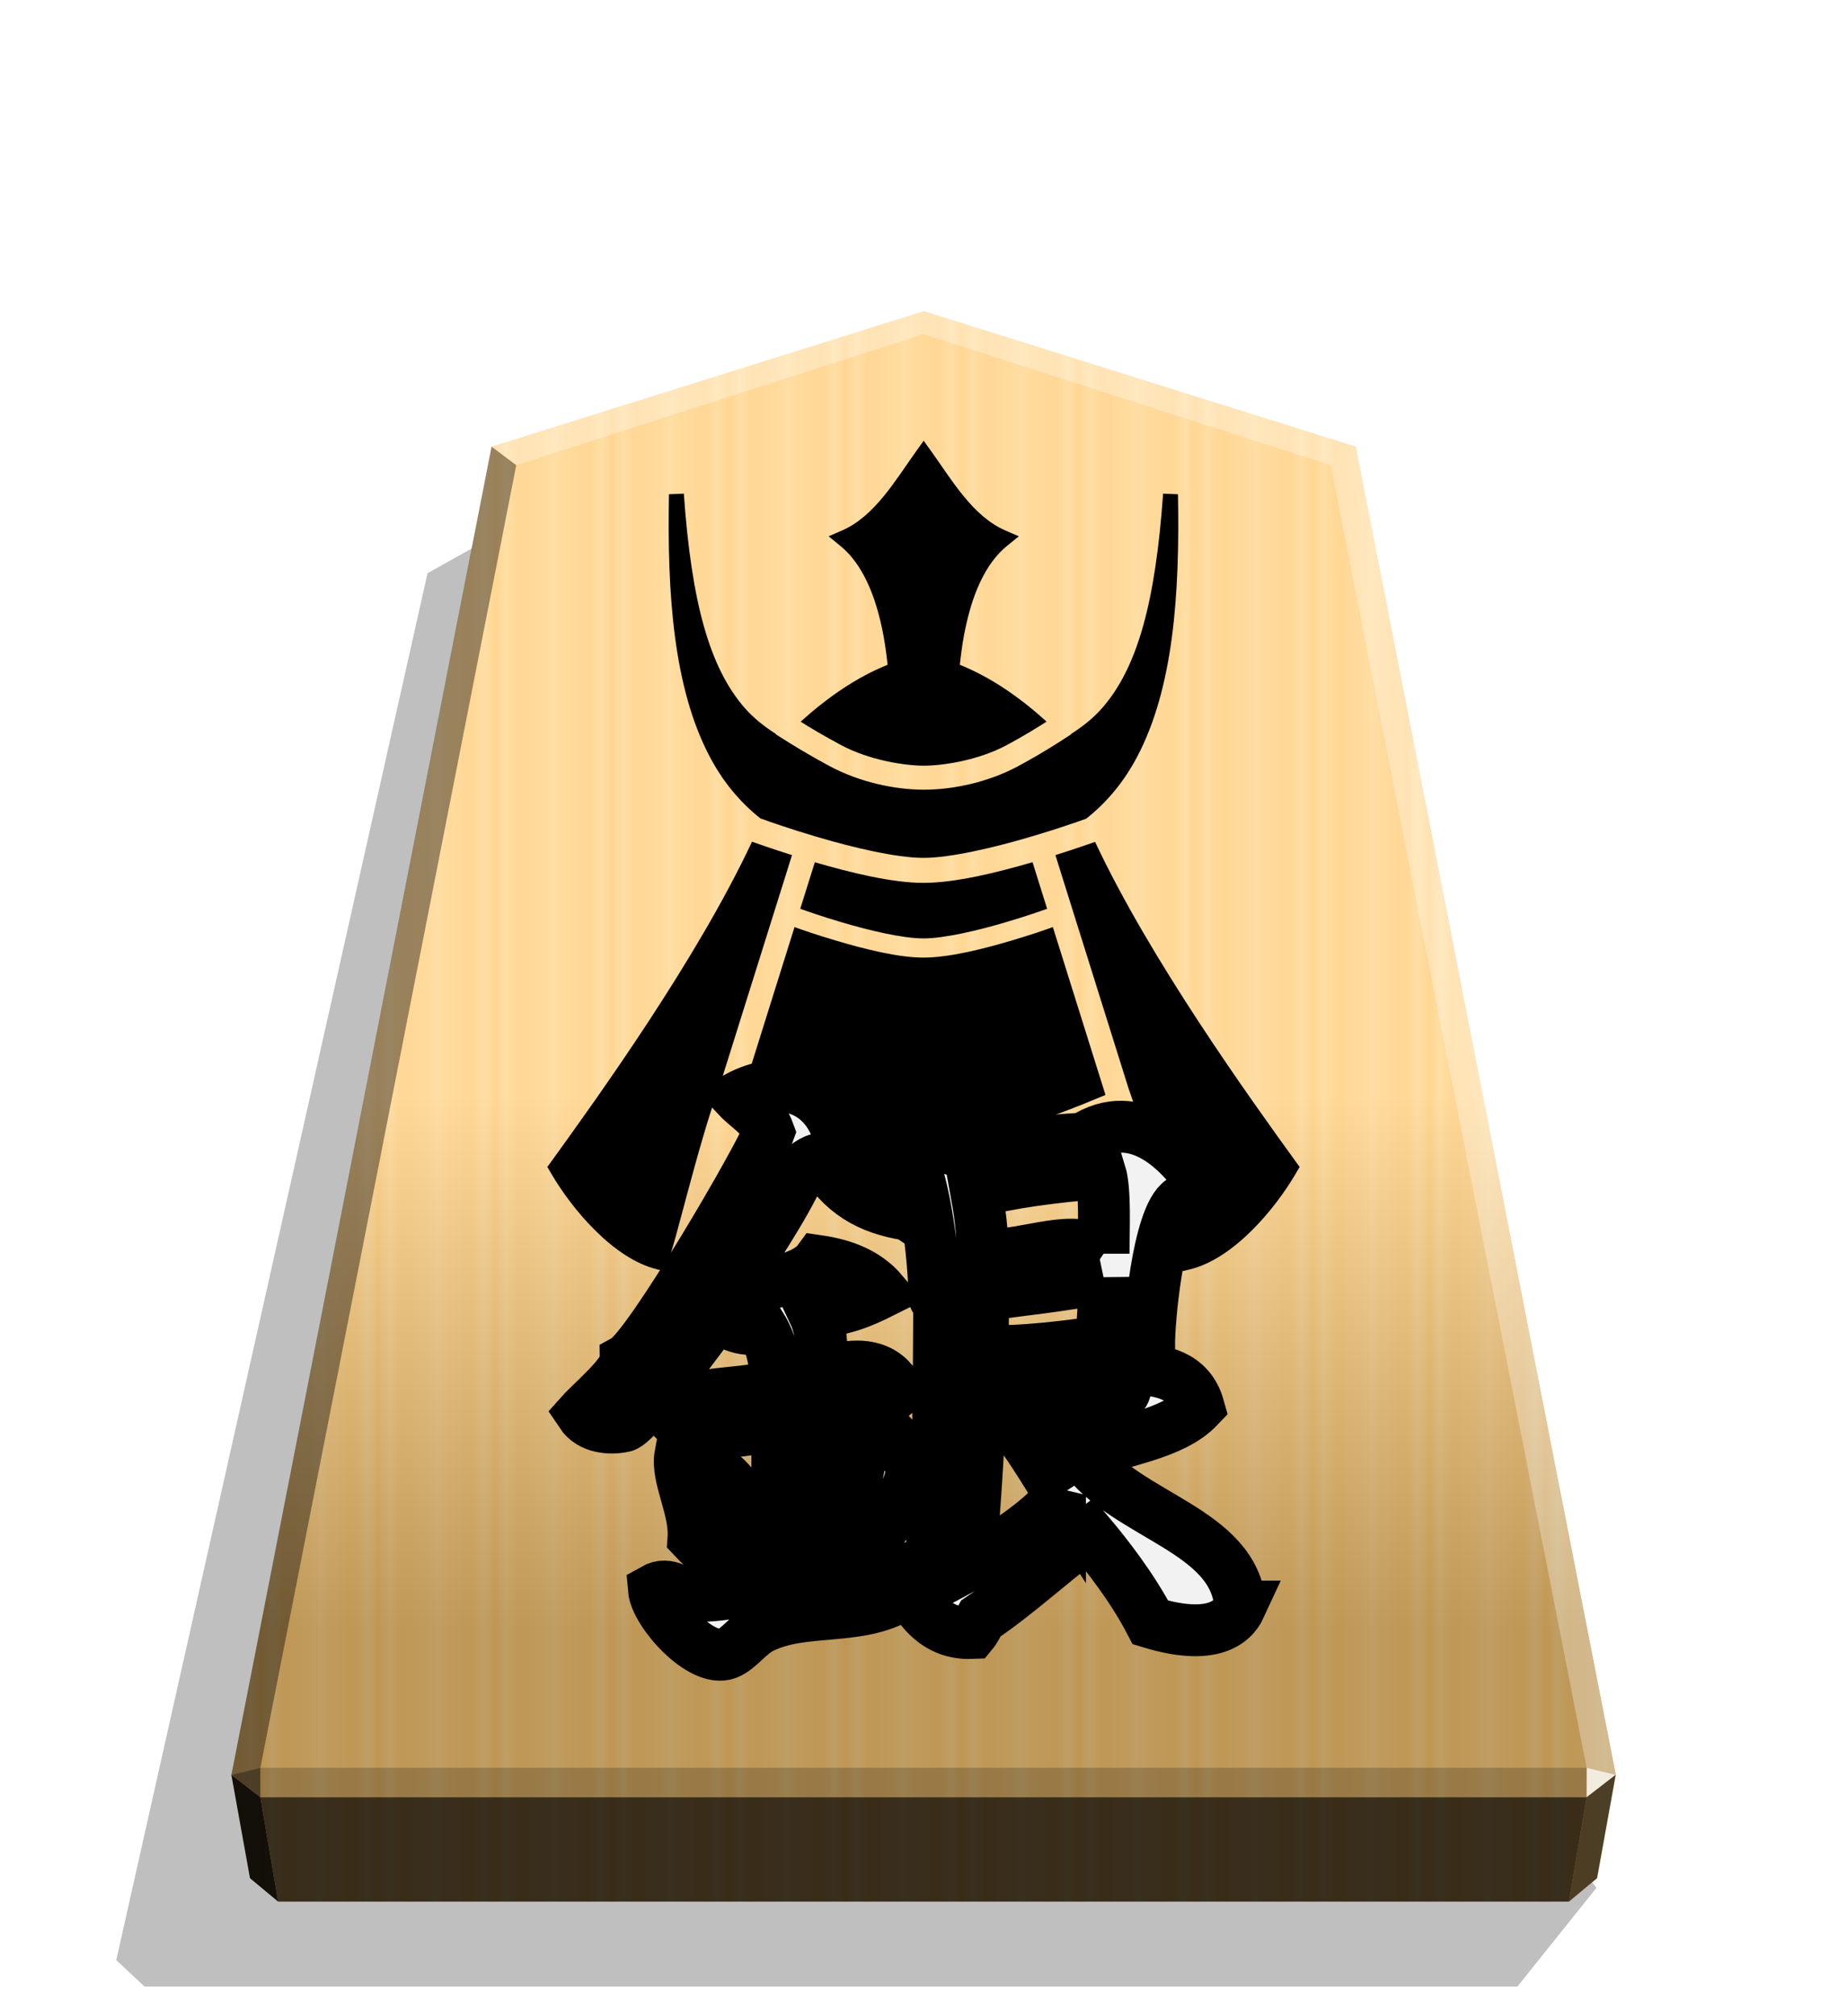 <?xml version="1.0" encoding="UTF-8" standalone="no"?>
<svg
   width="498.898"
   height="544.252"
   viewBox="0 0 1320 1440"
   version="1.1"
   id="svg35"
   sodipodi:docname="0GI.svg"
   inkscape:version="1.3 (0e150ed6c4, 2023-07-21)"
   xmlns:inkscape="http://www.inkscape.org/namespaces/inkscape"
   xmlns:sodipodi="http://sodipodi.sourceforge.net/DTD/sodipodi-0.dtd"
   xmlns="http://www.w3.org/2000/svg"
   xmlns:svg="http://www.w3.org/2000/svg">
  <sodipodi:namedview
     id="namedview35"
     pagecolor="#ffffff"
     bordercolor="#666666"
     borderopacity="1.0"
     inkscape:showpageshadow="2"
     inkscape:pageopacity="0.0"
     inkscape:pagecheckerboard="0"
     inkscape:deskcolor="#d1d1d1"
     inkscape:zoom="1.1621583"
     inkscape:cx="343.75696"
     inkscape:cy="305.46613"
     inkscape:window-width="1916"
     inkscape:window-height="2022"
     inkscape:window-x="5740"
     inkscape:window-y="0"
     inkscape:window-maximized="0"
     inkscape:current-layer="svg35" />
  <style
     id="style1"><![CDATA[.B{color-interpolation-filters:sRGB}]]></style>
  <defs
     id="defs14">
    <linearGradient
       id="A"
       x1="-1430.769"
       y1="-77.47"
       x2="-1409.955"
       y2="-77.47"
       spreadMethod="reflect"
       gradientUnits="userSpaceOnUse">
      <stop
         offset="0"
         stop-color="#ffd285"
         id="stop1" />
      <stop
         offset=".232"
         stop-color="#ffcd79"
         id="stop2" />
      <stop
         offset=".616"
         stop-color="#ffca73"
         id="stop3" />
      <stop
         offset=".808"
         stop-color="#ffd386"
         id="stop4" />
      <stop
         offset="1"
         stop-color="#ffc86e"
         id="stop5" />
    </linearGradient>
    <linearGradient
       id="B"
       x1="-899.905"
       y1="-344.262"
       x2="-899.906"
       y2="125.211"
       gradientUnits="userSpaceOnUse">
      <stop
         offset=".597"
         stop-color="#fff"
         id="stop6" />
      <stop
         offset="1"
         id="stop7" />
    </linearGradient>
    <filter
       id="C"
       x="-0.011"
       y="-0.011"
       width="1.022"
       height="1.022"
       class="B">
      <feGaussianBlur
         stdDeviation="2.441"
         id="feGaussianBlur7" />
    </filter>
    <filter
       id="D"
       x="-0.045"
       y="-0.052"
       width="1.089"
       height="1.104"
       class="B">
      <feGaussianBlur
         stdDeviation="8.635"
         id="feGaussianBlur8" />
    </filter>
    <clipPath
       id="E">
      <path
         d="M895.511 704.042c-3.776-55.22-81.178-64.187-112.8-108.08 27.374-10.855 64.187-14.631 83.066-34.454-6.608-23.598-27.846-25.958-42.949-27.374 3.776-4.248 6.608-8.967 7.552-15.575-.472-16.047 6.136-92.977 23.126-104.305 4.72-3.304 11.327-1.888 16.991-8.967-16.519-25.486-48.613-60.412-87.314-35.397-28.79.944-59.468 7.079-79.762 8.967-17.935 1.888-32.566-13.215-50.028-8.495-3.304 11.327 6.608 19.823 11.799 26.43 6.136 21.71 10.855 52.86 11.799 86.37 0 2.832 4.248.944 3.304 4.72-.472 55.22.472 122.239-7.08 192.09-7.551-4.72-16.047-5.664-21.71.944 8.967 13.215 19.823 43.421 52.388 42.005 2.36-2.832 3.776-6.136 6.136-10.383 25.486-16.991 49.084-39.173 77.402-60.412 12.743 15.103 31.15 38.701 43.893 63.243 26.43 8.023 50.028 9.439 64.187-11.327zm-235.039-96.753c.472-13.215-34.454-53.804-42.949-35.869 2.36 5.192 4.72 9.439 6.608 15.103 1.888 21.238-11.327 51.444-21.239 77.402 12.271 0 17.463-9.439 25.014-.944 8.967-11.327 31.622-37.285 32.566-55.692zm-2.36-183.123c0-33.038-31.15-52.86-51.444-62.3-11.327-28.79-40.589-37.757-70.323-21.71 7.552 8.023 17.935 13.215 22.182 25.014-6.136 17.463-85.426 153.389-102.417 162.828 0 9.911-23.598 29.262-31.622 38.229 6.608 9.911 20.295 11.327 30.678 8.967 9.911-2.36 61.356-72.211 65.131-77.874 8.023 2.832 18.879 11.799 33.038 7.08 6.136 9.911 9.911 22.182 10.383 40.589-19.823 9.439-63.243 2.832-76.931 20.766 17.935 24.542 51.916 9.911 77.874 9.911 0 30.206 0 82.122-2.832 112.328-12.271 2.832-40.117 9.911-57.58 8.023-9.911-.944-16.991-10.383-27.846-4.248 1.416 16.519 33.982 52.86 52.388 45.781 8.495-3.304 15.103-13.687 24.542-18.407 30.206-15.103 69.379-4.248 100.057-23.126-11.327-16.991-33.982-22.182-63.715-13.215l5.664-113.744c20.767-5.664 41.533-6.607 55.692-18.879-5.664-12.271-20.767-25.486-56.164-11.799 1.416-12.271 3.304-28.318-4.248-44.365 21.238-1.888 33.038-6.608 49.085-14.631-10.855-12.743-26.43-19.351-45.781-22.182-10.383 14.159-44.837 18.407-62.3 19.351 11.799-19.351 38.229-57.58 49.556-83.538 3.304-3.304 8.023-8.023 15.103-8.967 14.159 24.07 33.51 35.869 61.828 40.117zM542.953 679.5c0-14.159-6.608-27.846-6.136-39.173 0-3.304 3.304-4.72 2.832-8.495-3.304-18.407-29.262-35.397-44.365-35.869-2.832 15.575 10.855 38.701 9.439 58.996 8.495 8.967 21.71 22.182 38.229 24.542zm254.862-227.488c-22.654-15.103-50.5.944-86.842 1.416.944-16.519-2.36-35.397-4.248-45.781 21.71-6.136 57.108-10.855 88.73-13.215 3.776 12.271 2.36 40.117 2.36 57.58zm0 16.991c.472 19.823-.472 28.79-1.888 45.781-19.823 2.832-57.58 8.023-85.426 6.608 1.416-8.495.944-30.206 1.416-39.645 25.014-3.776 56.636-6.608 85.898-12.743zm14.159 70.795c2.832 5.664 2.36 12.743-3.776 15.103-9.911 5.192-26.902 17.463-39.645 23.598-8.495-5.664-23.126-23.126-33.982-31.15 22.182-1.888 54.276-3.776 77.402-7.551zm-45.309 84.482c-6.608 13.215-41.061 37.285-64.187 49.557 1.416-16.991 6.608-86.842 7.551-122.239 24.542 17.935 39.645 46.253 56.636 72.683z"
         fill="#000"
         stroke-width="23.417"
         id="path8" />
    </clipPath>
    <clipPath
       id="F">
      <path
         d="M656.251 790.644c-6.162 0-11.121 4.958-11.121 11.121v164.641L528.709 849.984a11.1 11.1 0 0 0-15.73 0l-5.302 5.302c-4.357 4.357-4.357 11.378 0 15.735l131.289 131.289L507.676 1133.6a11.1 11.1 0 0 0 0 15.73l5.302 5.302a11.1 11.1 0 0 0 15.73 0l131.289-131.294 131.294 131.294a11.1 11.1 0 0 0 15.73 0l5.302-5.302a11.1 11.1 0 0 0 0-15.73l-131.289-131.289 131.289-131.289c4.357-4.357 4.357-11.378 0-15.735l-5.302-5.302a11.1 11.1 0 0 0-15.73 0L674.87 966.401V801.765c0-6.162-4.958-11.121-11.121-11.121zm3.747 211.661h.011l-.011.011-.005-.011z"
         stroke-width="1.534"
         id="path9" />
    </clipPath>
    <filter
       id="G"
       x="-0.052"
       y="-0.044"
       width="1.105"
       height="1.089"
       class="B">
      <feGaussianBlur
         stdDeviation="6.784"
         id="feGaussianBlur9" />
    </filter>
    <filter
       id="H"
       x="-0.287"
       y="-0.305"
       width="1.574"
       height="1.61"
       class="B">
      <feGaussianBlur
         stdDeviation="1.688"
         id="feGaussianBlur10" />
    </filter>
    <filter
       id="I"
       x="-0.349"
       y="-0.385"
       width="1.699"
       height="1.769"
       class="B">
      <feGaussianBlur
         stdDeviation="1.688"
         id="feGaussianBlur11" />
    </filter>
    <filter
       id="J"
       x="-0.294"
       y="-0.541"
       width="1.588"
       height="2.082"
       class="B">
      <feGaussianBlur
         stdDeviation="1.688"
         id="feGaussianBlur12" />
    </filter>
    <filter
       id="K"
       x="-0.215"
       y="-0.323"
       width="1.429"
       height="1.645"
       class="B">
      <feGaussianBlur
         stdDeviation="1.688"
         id="feGaussianBlur13" />
    </filter>
    <filter
       id="L"
       x="-0.294"
       y="-0.456"
       width="1.588"
       height="1.912"
       class="B">
      <feGaussianBlur
         stdDeviation="1.688"
         id="feGaussianBlur14" />
    </filter>
  </defs>
  <path
     style="mix-blend-mode:multiply"
     d="M-2745.657 265.144l28.198 35.189h489.331l10.087-9.413-110.95-494.045-31.462-17.601z"
     transform="matrix(-2.005 0 0 2.005 -4364.078 816.662)"
     opacity=".5"
     filter="url(#C)"
     id="path14" />
  <path
     d="M-1215.57-304.058l-153.963 48.25-92.727 473.093 6.639 36.814 10.024 8.338h460.053l10.024-8.338 6.639-36.814-92.727-473.093z"
     fill="url(#A)"
     transform="matrix(2.005 0 0 2.005 3097.382 831.934)"
     id="path15" />
  <path
     d="M-899.905-344.262l-153.963 48.25-92.727 473.093 6.639 36.814 10.024 8.338h460.054l10.024-8.338 6.639-36.814-92.727-473.093z"
     opacity=".25"
     fill="url(#B)"
     transform="matrix(2.005 0 0 2.005 2464.431 912.549)"
     style="mix-blend-mode:overlay"
     id="path16" />
  <path
     d="M1133.938 1262.57l-.043 21.064 20.75-16.013-20.707-5.052z"
     opacity=".8"
     fill="#fff"
     id="path17" />
  <path
     d="M1154.645 1267.622l-20.75 16.013-12.661 74.524 20.099-16.719 13.312-73.818z"
     opacity=".6"
     id="path18" />
  <g
     fill="#fff"
     id="g21">
    <path
       d="M351.284 319.007l17.664 13.248L660 238.66v-16.402z"
       opacity=".3"
       id="path19" />
    <path
       d="M968.716 319.007l-17.664 13.248L660 238.66v-16.402z"
       opacity=".3"
       id="path20" />
    <path
       d="M968.716 319.007l-17.664 13.248 182.886 930.315 20.707 5.052z"
       opacity=".3"
       id="path21" />
  </g>
  <path
     d="M351.284 319.007l17.664 13.248-182.886 930.315-20.707 5.052z"
     opacity=".4"
     id="path22" />
  <path
     d="M165.355 1267.622l20.75 16.013 12.661 74.524-20.099-16.719-13.312-73.818z"
     opacity=".9"
     id="path23" />
  <path
     d="M186.062 1262.57l.043 21.064-20.75-16.013 20.707-5.052z"
     opacity=".6"
     id="path24" />
  <path
     d="M186.062 1262.57h947.876l-.043 21.064H186.105l-.043-21.064z"
     opacity=".2"
     id="path25" />
  <path
     d="M1133.895 1283.634l-12.661 74.524H198.765l-12.66-74.524h947.791z"
     opacity=".7"
     id="path26" />
  <path
     id="path6292-2-8"
     style="color:#000000;font-style:normal;font-variant:normal;font-weight:normal;font-stretch:normal;font-size:medium;line-height:normal;font-family:sans-serif;font-variant-ligatures:normal;font-variant-position:normal;font-variant-caps:normal;font-variant-numeric:normal;font-variant-alternates:normal;font-variant-east-asian:normal;font-feature-settings:normal;font-variation-settings:normal;text-indent:0;text-align:start;text-decoration:none;text-decoration-line:none;text-decoration-style:solid;text-decoration-color:#000000;letter-spacing:normal;word-spacing:normal;text-transform:none;writing-mode:lr-tb;direction:ltr;text-orientation:mixed;dominant-baseline:auto;baseline-shift:baseline;text-anchor:start;white-space:normal;shape-padding:0;shape-margin:0;inline-size:0;clip-rule:nonzero;display:inline;overflow:visible;visibility:visible;isolation:auto;mix-blend-mode:normal;color-interpolation:sRGB;color-interpolation-filters:linearRGB;solid-color:#000000;solid-opacity:1;vector-effect:none;fill:#000000;fill-opacity:1;fill-rule:nonzero;stroke:none;stroke-width:12.819;stroke-linecap:butt;stroke-linejoin:miter;stroke-miterlimit:4;stroke-dasharray:none;stroke-dashoffset:0;stroke-opacity:1;color-rendering:auto;image-rendering:auto;shape-rendering:auto;text-rendering:auto;enable-background:accumulate;stop-color:#000000"
     d="m 660.129,314.788 -5.171,7.209 c -15.069,21.059 -29.855,46.718 -53.063,56.836 l -9.717,4.201 8.24,6.711 c 15.594,12.624 25.526,35 30.957,64.118 1.24,6.632 2.169,13.691 2.971,20.937 -22.593,9.126 -43.004,23.391 -62.146,40.64 6.646,4.201 16.265,9.962 28.852,16.698 20.512,10.98 45.836,14.707 59.108,14.724 13.492,0.028 38.876,-3.736 59.374,-14.724 12.769,-6.843 21.862,-12.573 28.451,-16.764 -19.105,-17.216 -39.461,-31.46 -62.013,-40.573 0.792,-7.239 1.707,-14.31 2.944,-20.937 5.431,-29.114 15.331,-51.495 30.923,-64.117 l 8.289,-6.711 -9.717,-4.201 c -23.209,-10.112 -38.037,-35.777 -53.097,-56.837 z m -171.412,37.803 -10.62,0.406 c -1.369,71.545 3.267,138.35 29.119,187.407 9.159,17.384 21.182,32.193 36.232,44.114 6.695,2.413 20.178,7.209 39.905,13.051 25.752,7.653 57.127,15.116 76.607,15.133 19.54,0 51.009,-7.488 76.84,-15.133 19.259,-5.705 32.431,-10.325 39.472,-12.852 15.167,-11.948 27.255,-26.837 36.467,-44.314 25.853,-49.058 30.499,-115.862 29.119,-187.407 l -10.619,-0.406 c -5.452,76.914 -18.095,124.161 -43.746,153.312 -6.301,7.158 -13.787,13.033 -21.973,18.265 l 0.102,0.169 c 0,0 -16.675,11.455 -38.037,22.908 -21.359,11.455 -46.479,16.789 -67.423,16.764 -20.764,-0.028 -45.83,-5.37 -67.189,-16.8 -21.359,-11.44 -38.603,-22.842 -38.603,-22.842 l 0.13,-0.199 c -8.204,-5.24 -15.725,-11.097 -22.039,-18.268 -25.651,-29.151 -38.3,-76.398 -43.746,-153.312 z m 48.721,248.585 C 497.713,685.884 426.708,784.289 394.511,828.858 l -3.33,4.567 2.901,4.989 c 14.92,25.48 44.481,60.635 75.538,68.158 l 4.946,1.194 2.296,-5.339 c 5.789,-13.315 20.931,-81.32 37.569,-127.733 0.058,0.028 0.102,0.042 0.13,0.072 l 51.461,-164.032 c -15.921,-5.057 -24.21,-8.042 -28.585,-9.586 z m 245.179,0.1 c -4.474,1.575 -12.574,4.445 -28.352,9.454 l 52.329,166.804 c 16.185,45.166 30.834,111.915 36.499,124.928 l 2.332,5.339 4.946,-1.194 c 31.058,-7.516 60.59,-42.678 75.504,-68.159 l 2.944,-4.989 -3.33,-4.567 c -32.195,-44.583 -103.139,-142.954 -142.872,-227.614 z m -44.682,14.526 c -25.649,7.473 -55.318,14.773 -77.976,14.757 -22.558,0 -52.068,-7.29 -77.608,-14.724 l -10.423,33.226 c 5.838,2.108 15.412,5.431 29.252,9.553 19.765,5.867 43.856,11.62 58.808,11.62 15.002,0 39.182,-5.74 59.008,-11.62 13.885,-4.11 23.49,-7.455 29.352,-9.553 z m -170.11,46.351 -37.435,119.385 c 35.45,15.166 92.236,36.945 129.602,37 37.202,0.058 93.8,-21.217 130.07,-36.5 l -37.601,-119.886 c -6.204,2.21 -15.805,5.542 -29.553,9.619 -20.323,6.02 -44.645,12.164 -62.914,12.164 -18.223,0 -42.452,-6.17 -62.714,-12.195 -13.673,-4.054 -23.25,-7.371 -29.455,-9.586 z"
     sodipodi:nodetypes="ccccccccscsccccccccccscssscsccsccscsccccccccccccccccccccccccccsccssscccccccssscssc" />
  <path
     d="m 886.405,1147.459 c -3.776,-55.22 -81.178,-64.187 -112.8,-108.08 27.374,-10.855 64.188,-14.631 83.066,-34.454 -6.608,-23.598 -27.846,-25.958 -42.949,-27.374 3.776,-4.248 6.608,-8.967 7.552,-15.575 -0.472,-16.047 6.136,-92.978 23.126,-104.305 4.72,-3.304 11.327,-1.888 16.991,-8.967 -16.519,-25.486 -48.613,-60.412 -87.314,-35.398 -28.79,0.944 -59.468,7.08 -79.762,8.967 -17.935,1.888 -32.566,-13.215 -50.029,-8.495 -3.304,11.327 6.608,19.823 11.799,26.43 6.136,21.71 10.855,52.86 11.799,86.37 0,2.832 4.248,0.944 3.304,4.72 -0.472,55.22 0.472,122.239 -7.08,192.091 -7.551,-4.72 -16.047,-5.664 -21.71,0.944 8.967,13.215 19.823,43.421 52.388,42.005 2.36,-2.832 3.776,-6.136 6.136,-10.383 25.486,-16.991 49.085,-39.173 77.403,-60.412 12.743,15.103 31.15,38.701 43.893,63.244 43.493,13.203 58.819,0.332 64.187,-11.328 z m -235.04,-96.753 c 0.472,-13.215 -34.454,-53.804 -42.949,-35.869 2.36,5.192 4.72,9.439 6.608,15.103 1.888,21.239 -11.327,51.444 -21.239,77.403 12.271,0 17.463,-9.439 25.014,-0.944 8.967,-11.327 31.622,-37.285 32.566,-55.692 z m -2.36,-183.123 c 0,-33.038 -31.15,-52.86 -51.444,-62.3 -11.327,-28.79 -40.589,-37.757 -70.323,-21.711 7.552,8.023 17.935,13.215 22.182,25.014 -6.136,17.463 -85.426,153.389 -102.417,162.829 0,9.911 -23.598,29.262 -31.622,38.229 6.608,9.911 20.295,11.327 30.678,8.967 9.911,-2.36 61.356,-72.211 65.131,-77.875 8.023,2.832 18.879,11.799 33.038,7.08 6.136,9.911 9.911,22.182 10.383,40.589 -19.823,9.439 -63.244,2.832 -76.931,20.767 17.935,24.542 51.916,9.911 77.875,9.911 0,30.206 0,82.122 -2.832,112.328 -12.271,2.832 -40.117,9.911 -57.58,8.023 -9.911,-0.944 -16.991,-10.383 -27.846,-4.248 1.416,16.519 33.982,52.86 52.388,45.781 8.495,-3.304 15.103,-13.687 24.542,-18.407 30.206,-15.103 69.379,-4.248 100.057,-23.126 -11.327,-16.991 -33.982,-22.182 -63.716,-13.215 l 5.664,-113.744 c 20.767,-5.664 41.533,-6.608 55.692,-18.879 -5.664,-12.271 -20.767,-25.486 -56.164,-11.799 1.416,-12.271 3.304,-28.318 -4.248,-44.365 21.239,-1.888 33.038,-6.608 49.085,-14.631 -10.855,-12.743 -26.43,-19.351 -45.781,-22.182 -10.383,14.159 -44.837,18.407 -62.3,19.351 11.799,-19.351 38.229,-57.58 49.557,-83.538 3.304,-3.304 8.023,-8.023 15.103,-8.967 14.159,24.07 33.51,35.869 61.828,40.117 z m -115.16,255.334 c 0,-14.159 -6.608,-27.846 -6.136,-39.173 0,-3.304 3.304,-4.72 2.832,-8.495 -3.304,-18.407 -29.262,-35.398 -44.365,-35.87 -2.832,15.575 10.855,38.701 9.439,58.996 8.495,8.967 21.71,22.182 38.229,24.542 z m 254.862,-227.488 c -22.654,-15.103 -50.501,0.944 -86.842,1.416 0.944,-16.519 -2.36,-35.397 -4.248,-45.781 21.711,-6.136 57.108,-10.855 88.73,-13.215 3.776,12.271 2.36,40.117 2.36,57.58 z m 0,16.991 c 0.472,19.823 -0.472,28.79 -1.888,45.781 -19.823,2.832 -57.58,8.023 -85.426,6.608 1.416,-8.495 0.944,-30.206 1.416,-39.645 25.014,-3.776 56.636,-6.608 85.898,-12.743 z m 14.159,70.795 c 2.832,5.664 2.36,12.743 -3.776,15.103 -9.911,5.192 -26.902,17.463 -39.645,23.598 -8.495,-5.664 -23.126,-23.126 -33.982,-31.15 22.182,-1.888 54.276,-3.776 77.403,-7.552 z m -45.309,84.482 c -6.608,13.215 -41.061,37.285 -64.188,49.557 1.416,-16.991 6.608,-86.842 7.551,-122.239 24.542,17.935 39.645,46.253 56.636,72.683 z"
     id="path27"
     style="fill:#f2f2f2;stroke:#000000;stroke-width:37.042;stroke-dasharray:none;paint-order:stroke fill markers"
     sodipodi:nodetypes="ccccccccccccccccccccsccccssccccccccccccccccccccccccccccccccccccccccccccccccccccccccccc" />
</svg>
